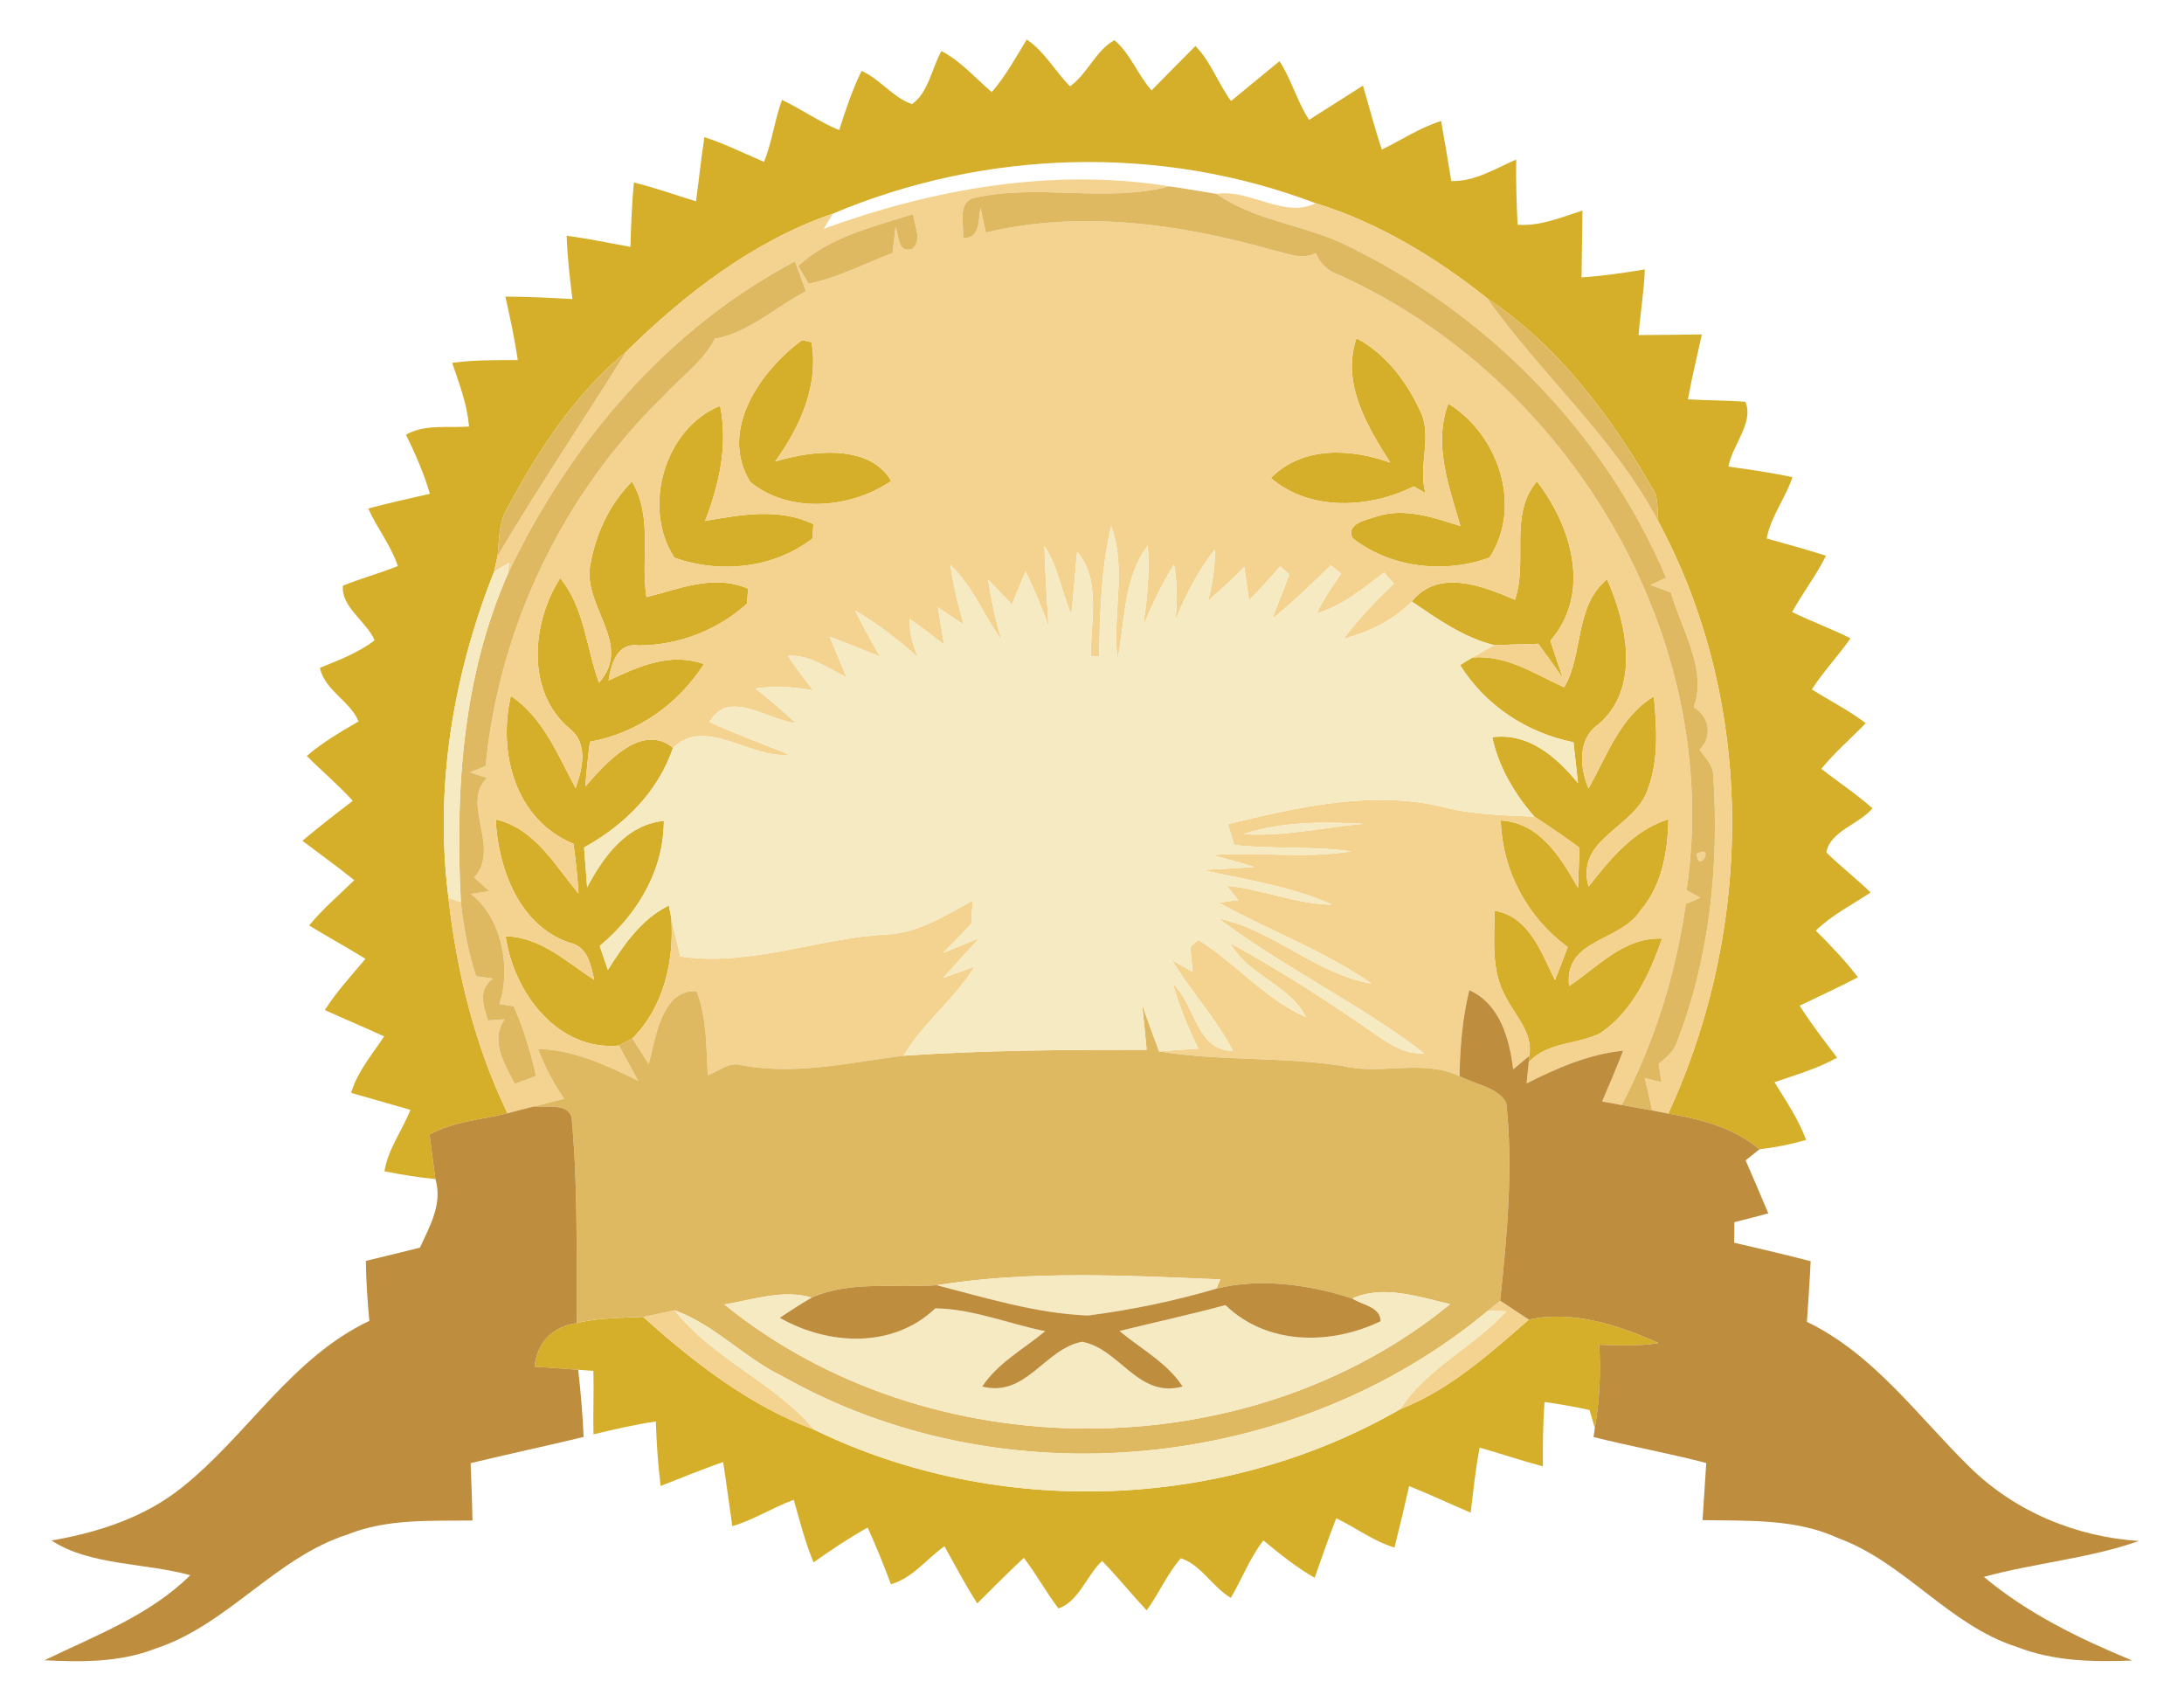 <?xml version="1.0" encoding="UTF-8" ?>
<!DOCTYPE svg PUBLIC "-//W3C//DTD SVG 1.1//EN" "http://www.w3.org/Graphics/SVG/1.1/DTD/svg11.dtd">
<svg width="335pt" height="261pt" viewBox="0 0 335 261" version="1.1" xmlns="http://www.w3.org/2000/svg">
<g id="#d5af29ff">
<path fill="#d5af29" opacity="1.00" d=" M 157.49 6.06 C 160.24 7.90 161.83 10.93 164.13 13.24 C 166.82 11.31 168.09 7.72 170.94 6.16 C 173.38 8.21 174.51 11.47 176.64 13.86 C 178.87 11.59 181.10 9.31 183.36 7.06 C 185.76 9.46 186.82 12.79 188.83 15.49 C 191.32 13.47 193.77 11.40 196.26 9.38 C 198.11 12.21 198.95 15.56 200.80 18.38 C 203.55 16.62 206.30 14.88 209.06 13.13 C 210.03 16.40 210.87 19.71 211.96 22.94 C 214.99 21.47 217.81 19.56 221.05 18.56 C 221.59 21.63 222.12 24.70 222.61 27.77 C 226.23 27.86 229.37 25.86 232.57 24.46 C 232.51 27.80 232.62 31.14 232.78 34.47 C 236.25 34.73 239.49 33.31 242.73 32.30 C 242.70 35.71 242.62 39.13 242.59 42.54 C 245.85 42.33 249.08 41.85 252.30 41.32 C 252.18 44.69 251.60 48.02 251.34 51.39 C 254.58 51.38 257.81 51.32 261.04 51.29 C 260.33 54.60 259.51 57.90 258.91 61.24 C 261.84 61.43 264.79 61.39 267.73 61.62 C 269.06 64.85 265.71 68.24 265.12 71.56 C 268.40 72.02 271.69 72.48 274.94 73.19 C 273.86 76.43 271.62 79.19 270.99 82.59 C 274.04 83.42 277.08 84.28 280.09 85.23 C 278.59 88.25 276.51 90.92 274.89 93.87 C 277.84 95.30 280.92 96.43 283.85 97.90 C 281.97 100.58 279.69 102.97 277.92 105.73 C 280.66 107.48 283.59 108.93 286.18 110.91 C 283.92 113.26 281.43 115.38 279.37 117.92 C 281.97 119.95 284.75 121.76 287.21 123.97 C 285.15 126.45 280.73 127.44 280.14 130.73 C 282.31 132.88 284.74 134.74 286.93 136.88 C 284.09 138.77 280.98 140.32 278.52 142.73 C 280.80 144.99 283.03 147.32 284.99 149.88 C 282.05 151.42 279.03 152.80 276.05 154.24 C 277.80 157.01 279.81 159.60 281.79 162.21 C 278.78 163.91 275.44 164.84 272.19 165.98 C 273.95 168.84 275.87 171.65 277.04 174.83 C 274.70 175.51 272.31 175.99 269.89 176.26 C 265.92 172.95 260.88 171.63 255.89 170.79 C 269.05 142.31 269.34 107.79 254.35 79.94 C 254.21 78.53 254.33 77.07 253.92 75.70 C 247.39 64.19 239.20 53.18 228.09 45.72 C 220.21 39.46 211.43 34.14 201.78 31.16 C 178.02 22.12 151.12 22.90 127.74 32.77 C 115.61 36.93 105.14 45.00 96.08 53.90 C 88.07 60.51 82.37 69.35 77.54 78.43 C 76.47 80.54 76.58 82.97 76.32 85.27 C 76.18 85.88 75.92 87.10 75.78 87.70 C 69.50 103.52 66.62 120.74 68.79 137.71 C 70.06 149.09 72.85 160.39 77.84 170.74 C 73.83 171.74 69.58 171.98 65.89 173.99 C 66.18 176.27 66.47 178.56 66.79 180.84 C 64.16 180.57 61.56 180.16 58.97 179.64 C 59.52 176.20 61.70 173.40 62.95 170.22 C 59.92 169.34 56.88 168.49 53.86 167.61 C 54.82 164.35 57.08 161.75 58.92 158.95 C 55.91 157.56 52.84 156.28 49.82 154.91 C 51.63 152.08 53.91 149.61 56.06 147.05 C 53.21 145.29 50.27 143.69 47.42 141.94 C 49.49 139.39 52.01 137.29 54.34 134.99 C 51.74 132.90 49.03 130.96 46.38 128.95 C 48.90 126.83 51.50 124.82 54.11 122.82 C 51.91 120.38 49.37 118.27 47.06 115.94 C 49.48 113.84 52.25 112.24 55.01 110.64 C 53.64 107.44 49.84 105.91 49.06 102.43 C 51.97 101.24 54.95 100.13 57.46 98.20 C 56.21 95.30 52.24 93.02 52.61 89.82 C 55.38 88.70 58.26 87.92 61.03 86.81 C 59.96 83.65 57.85 81.01 56.48 77.99 C 59.61 77.15 62.78 76.45 65.94 75.73 C 65.02 72.59 63.70 69.59 62.27 66.66 C 65.22 65.01 68.72 65.66 71.94 65.42 C 71.68 62.03 70.43 58.85 69.36 55.65 C 72.69 55.19 76.06 55.24 79.42 55.22 C 78.94 51.95 78.24 48.72 77.52 45.49 C 80.95 45.50 84.38 45.67 87.80 45.87 C 87.41 42.64 87.01 39.40 86.92 36.15 C 90.20 36.60 93.44 37.27 96.70 37.86 C 96.78 34.56 96.93 31.27 97.23 27.99 C 100.45 28.78 103.58 29.91 106.76 30.87 C 107.21 27.60 107.54 24.30 108.05 21.03 C 111.19 22.06 114.16 23.53 117.19 24.82 C 118.45 21.76 118.80 18.42 119.95 15.32 C 122.94 16.74 125.66 18.69 128.72 19.96 C 129.71 16.88 130.72 13.78 132.16 10.87 C 135.01 12.14 136.98 14.98 139.89 15.96 C 142.41 14.25 142.91 10.46 144.41 7.83 C 147.39 9.38 149.60 11.98 152.13 14.13 C 154.24 11.67 155.81 8.82 157.49 6.06 Z" />
<path fill="#d5af29" opacity="1.00" d=" M 115.09 73.93 C 110.20 66.04 116.61 56.89 123.02 52.16 C 123.38 52.24 124.11 52.40 124.48 52.48 C 125.61 59.17 122.71 65.49 118.90 70.78 C 124.58 69.04 133.46 68.07 136.69 73.77 C 130.54 78.00 121.06 78.84 115.09 73.93 Z" />
<path fill="#d5af29" opacity="1.00" d=" M 208.06 51.87 C 212.55 54.25 215.77 58.52 217.86 63.06 C 219.77 67.05 217.45 71.48 218.65 75.62 C 218.05 75.28 217.44 74.94 216.84 74.60 C 210.05 77.98 200.95 78.47 194.93 73.31 C 199.83 68.38 207.17 68.77 213.25 70.95 C 209.68 65.32 205.73 58.78 208.06 51.87 Z" />
<path fill="#d5af29" opacity="1.00" d=" M 103.44 85.54 C 98.41 77.78 101.97 65.64 110.45 62.25 C 111.69 68.27 110.32 74.27 108.15 79.89 C 113.68 78.94 119.45 77.85 124.76 80.38 C 124.73 80.93 124.67 82.03 124.64 82.58 C 118.63 87.19 110.50 88.02 103.44 85.54 Z" />
<path fill="#d5af29" opacity="1.00" d=" M 222.15 61.90 C 229.80 66.58 233.63 77.63 228.46 85.52 C 221.52 88.03 213.37 87.12 207.49 82.56 C 206.32 80.36 209.63 79.69 211.13 79.22 C 215.48 77.79 219.86 79.38 224.01 80.68 C 222.27 74.61 219.81 68.20 222.15 61.90 Z" />
<path fill="#d5af29" opacity="1.00" d=" M 90.60 86.33 C 91.46 81.68 93.57 77.21 96.94 73.85 C 100.19 79.30 98.23 85.70 99.16 91.58 C 104.20 90.33 109.45 88.00 114.76 90.29 C 114.71 90.87 114.61 92.02 114.57 92.60 C 109.98 96.69 104.11 98.97 97.96 98.99 C 94.65 98.52 93.75 101.80 93.35 104.37 C 97.91 102.21 102.88 99.98 107.97 101.86 C 103.97 108.04 97.77 112.44 90.48 113.76 C 90.19 116.04 89.96 118.33 89.78 120.63 C 92.87 117.09 98.39 110.74 103.24 114.68 C 100.92 121.49 95.77 126.55 89.59 129.98 C 89.75 132.01 89.90 134.04 90.06 136.07 C 92.59 131.35 96.04 126.49 101.83 125.89 C 101.81 133.55 97.74 140.28 91.99 145.08 C 92.41 146.30 92.83 147.53 93.24 148.75 C 95.69 144.90 98.36 140.96 102.59 138.87 C 102.68 139.34 102.87 140.30 102.96 140.77 C 103.43 147.43 101.81 154.42 97.00 159.27 C 96.49 159.55 95.46 160.09 94.95 160.36 C 85.47 161.25 78.75 152.10 77.56 143.59 C 82.95 143.72 86.89 147.54 91.15 150.28 C 90.61 147.96 90.14 145.14 87.36 144.58 C 79.61 141.96 76.41 133.18 76.03 125.67 C 82.01 127.04 85.11 132.69 88.74 137.05 C 88.59 134.50 88.32 131.95 87.96 129.41 C 79.05 125.76 76.32 115.46 78.36 106.72 C 83.33 110.10 85.57 115.78 88.29 120.88 C 89.37 117.84 90.29 113.94 87.28 111.67 C 80.63 105.97 81.56 95.46 85.93 88.66 C 89.68 93.29 89.92 99.34 91.88 104.71 C 97.24 98.64 89.10 92.86 90.60 86.33 Z" />
<path fill="#d5af29" opacity="1.00" d=" M 232.37 91.98 C 234.43 86.07 231.37 79.00 235.74 73.82 C 241.06 80.71 244.16 90.95 237.81 98.26 C 238.43 100.21 239.08 102.15 239.76 104.08 C 238.53 102.27 237.25 100.50 235.95 98.74 C 233.71 98.80 231.47 98.86 229.23 98.95 C 224.51 97.80 220.50 94.94 216.55 92.25 C 220.62 87.15 227.44 89.87 232.37 91.98 Z" />
<path fill="#d5af29" opacity="1.00" d=" M 239.91 105.41 C 242.91 100.49 241.45 92.94 246.50 88.85 C 249.57 95.69 251.67 105.57 245.17 111.10 C 241.96 113.33 242.30 117.69 243.66 120.91 C 246.52 115.90 248.47 109.94 253.69 106.80 C 254.11 111.50 254.45 116.42 252.80 120.94 C 250.90 127.00 241.61 128.46 243.66 135.98 C 246.99 131.75 250.56 127.32 255.91 125.65 C 255.82 130.58 254.95 135.78 251.63 139.64 C 248.52 144.51 239.87 143.91 240.68 151.24 C 245.13 148.27 249.11 143.68 254.94 143.95 C 253.04 149.41 250.41 155.08 245.50 158.44 C 241.94 160.26 237.37 159.74 234.49 162.91 C 234.51 162.67 234.55 162.19 234.57 161.94 C 235.20 158.45 232.44 155.84 231.00 152.97 C 228.67 148.95 229.24 144.12 229.24 139.67 C 234.59 140.56 236.41 146.10 238.51 150.32 C 239.19 148.64 239.84 146.95 240.47 145.26 C 234.25 140.66 230.45 133.59 230.20 125.83 C 236.22 126.18 239.37 131.49 242.04 136.16 C 242.12 134.11 242.20 132.07 242.28 130.03 C 240.02 128.37 237.72 126.75 235.35 125.25 C 232.31 121.74 229.87 117.64 228.89 113.06 C 234.52 112.35 238.73 116.09 242.05 120.10 C 241.82 118.01 241.59 115.92 241.35 113.83 C 234.17 112.39 227.86 108.22 223.95 102.00 C 224.42 101.71 225.38 101.13 225.85 100.84 C 231.11 100.41 235.39 103.36 239.91 105.41 Z" />
<path fill="#d5af29" opacity="1.00" d=" M 88.47 202.93 C 91.80 202.06 95.25 202.15 98.66 201.97 C 106.45 208.99 114.98 215.59 124.90 219.28 C 152.99 232.94 187.70 231.74 214.76 216.13 C 222.33 213.18 228.46 207.64 234.51 202.39 C 241.18 200.90 248.31 203.24 254.38 205.98 C 251.38 206.46 248.32 206.38 245.30 206.23 C 245.55 210.50 245.37 214.79 244.63 219.02 C 244.43 218.33 244.01 216.95 243.81 216.25 C 241.52 215.75 239.22 215.33 236.91 215.02 C 236.67 218.30 236.64 221.60 236.66 224.89 C 233.39 224.03 230.20 222.93 226.96 222.02 C 226.33 225.31 225.99 228.66 225.58 231.99 C 222.42 230.67 219.33 229.18 216.15 227.92 C 215.42 231.06 214.69 234.21 213.90 237.34 C 210.67 236.39 207.98 234.28 204.96 232.86 C 203.78 235.87 202.73 238.94 201.65 241.99 C 198.83 240.36 196.29 238.32 193.79 236.25 C 191.70 238.93 190.52 242.16 188.79 245.06 C 185.97 243.40 184.21 239.95 181.12 238.99 C 179.02 241.40 177.76 244.41 175.88 246.98 C 173.56 244.49 171.42 241.84 169.05 239.40 C 166.68 241.62 165.48 245.60 162.36 246.69 C 160.46 244.19 158.95 241.42 157.05 238.92 C 154.59 241.18 152.28 243.58 149.90 245.91 C 148.07 243.08 146.52 240.09 144.87 237.15 C 142.12 239.06 139.99 242.05 136.65 242.97 C 135.57 240.03 134.38 237.13 133.09 234.27 C 130.22 235.89 127.47 237.71 124.79 239.62 C 123.49 236.52 122.68 233.25 121.75 230.03 C 118.53 231.18 115.63 233.11 112.33 234.06 C 111.84 230.78 111.43 227.49 110.92 224.22 C 107.69 225.36 104.52 226.65 101.33 227.90 C 100.93 224.61 100.70 221.31 100.60 218.01 C 97.38 218.47 94.20 219.23 91.03 219.98 C 90.95 216.73 91.11 213.49 91.02 210.25 C 90.44 210.21 89.27 210.12 88.69 210.08 C 86.46 209.92 84.23 209.76 82.00 209.60 C 82.37 205.92 84.77 203.40 88.47 202.93 Z" />
</g>
<g id="#f3d38fff">
<path fill="#f3d38f" opacity="1.00" d=" M 126.36 35.09 C 143.19 28.95 161.53 25.70 179.38 28.58 C 169.51 31.16 159.23 28.10 149.34 30.37 C 146.73 31.13 147.97 34.57 147.69 36.53 C 150.43 36.56 150.03 33.81 150.40 31.89 C 150.66 33.15 150.94 34.41 151.22 35.67 C 165.66 32.19 180.86 34.31 194.97 38.29 C 197.19 38.75 199.60 39.98 201.81 38.80 C 202.51 40.49 203.83 41.69 205.58 42.25 C 240.81 58.25 264.41 97.75 258.70 136.53 C 259.39 136.91 260.09 137.30 260.80 137.68 C 260.24 137.92 259.13 138.40 258.58 138.64 C 257.03 149.42 253.80 159.83 248.75 169.47 C 248.00 169.34 246.50 169.07 245.75 168.93 C 246.86 166.35 247.96 163.76 248.98 161.14 C 243.71 161.67 238.83 163.80 234.16 166.16 C 234.27 165.08 234.38 164.00 234.49 162.91 C 237.37 159.74 241.94 160.26 245.50 158.44 C 250.41 155.08 253.04 149.41 254.94 143.95 C 249.11 143.68 245.13 148.27 240.68 151.24 C 239.87 143.91 248.52 144.51 251.63 139.64 C 254.95 135.78 255.82 130.58 255.91 125.65 C 250.56 127.32 246.99 131.75 243.66 135.98 C 241.61 128.46 250.90 127.00 252.80 120.94 C 254.45 116.42 254.11 111.50 253.69 106.80 C 248.47 109.94 246.52 115.90 243.66 120.91 C 242.30 117.69 241.96 113.33 245.17 111.10 C 251.67 105.57 249.57 95.69 246.50 88.85 C 241.45 92.94 242.91 100.49 239.91 105.41 C 235.39 103.36 231.11 100.41 225.85 100.84 C 226.96 100.18 228.08 99.54 229.23 98.95 C 231.47 98.86 233.71 98.80 235.95 98.74 C 237.25 100.50 238.53 102.27 239.76 104.08 C 239.08 102.15 238.43 100.21 237.81 98.26 C 244.16 90.95 241.06 80.71 235.74 73.82 C 231.37 79.00 234.43 86.07 232.37 91.98 C 227.44 89.87 220.62 87.15 216.55 92.25 C 213.70 95.16 209.97 96.90 206.10 97.99 C 208.36 94.90 211.05 92.16 213.81 89.51 C 213.31 88.95 212.80 88.38 212.30 87.82 C 209.07 90.24 205.90 92.93 201.95 94.07 C 203.04 91.93 204.33 89.91 205.72 87.95 C 205.31 87.64 204.51 87.02 204.10 86.71 C 201.22 89.56 198.28 92.36 195.14 94.92 C 196.02 92.65 196.91 90.38 197.78 88.10 C 197.43 87.79 196.72 87.17 196.37 86.86 C 194.83 88.64 193.25 90.40 191.58 92.07 C 191.33 90.36 191.09 88.65 190.86 86.95 C 189.09 88.76 187.23 90.47 185.32 92.12 C 185.95 89.56 186.42 86.94 186.35 84.29 C 183.74 87.48 181.94 91.21 180.32 94.98 C 180.58 92.18 180.61 89.35 180.08 86.58 C 178.20 89.55 176.72 92.74 175.35 95.98 C 175.98 91.91 176.37 87.78 176.05 83.66 C 172.27 88.71 172.60 95.26 171.41 101.17 C 170.58 94.35 172.86 87.29 170.45 80.68 C 168.86 87.23 168.75 94.00 168.57 100.69 C 168.26 100.69 167.65 100.67 167.34 100.66 C 167.24 95.33 168.97 89.07 165.22 84.59 C 164.89 87.80 164.70 91.02 164.32 94.21 C 162.83 90.77 162.30 86.93 160.21 83.75 C 160.30 87.84 160.59 91.92 160.83 96.00 C 159.81 93.16 158.64 90.37 157.31 87.65 C 156.60 89.33 155.91 91.02 155.22 92.71 C 154.01 91.43 152.79 90.16 151.57 88.89 C 152.03 92.01 152.71 95.09 153.60 98.11 C 150.87 94.38 149.23 89.86 145.78 86.67 C 146.22 89.77 146.96 92.81 147.83 95.81 C 146.51 94.92 145.19 94.04 143.87 93.15 C 144.18 95.05 144.49 96.96 144.81 98.86 C 143.09 97.51 141.35 96.19 139.56 94.93 C 139.42 96.99 140.02 98.97 140.84 100.84 C 137.84 98.14 134.62 95.69 131.15 93.62 C 132.35 96.02 133.65 98.38 135.00 100.70 C 132.43 99.65 129.85 98.64 127.26 97.65 C 128.12 99.73 128.98 101.80 129.85 103.87 C 126.98 102.51 124.20 100.35 120.86 100.59 C 122.08 102.41 123.38 104.17 124.74 105.89 C 121.82 105.34 118.83 105.14 115.89 105.60 C 117.99 107.30 120.09 109.03 122.06 110.89 C 117.74 110.46 111.74 105.54 108.85 110.72 C 112.82 112.60 116.98 114.02 121.02 115.74 C 115.07 116.37 108.21 109.86 103.24 114.68 C 98.39 110.74 92.87 117.09 89.78 120.63 C 89.96 118.33 90.19 116.04 90.48 113.76 C 97.77 112.44 103.97 108.04 107.97 101.86 C 102.88 99.98 97.91 102.21 93.35 104.37 C 93.75 101.80 94.65 98.52 97.96 98.99 C 104.11 98.97 109.98 96.69 114.57 92.60 C 114.61 92.02 114.71 90.87 114.76 90.29 C 109.45 88.00 104.20 90.33 99.16 91.58 C 98.23 85.70 100.19 79.30 96.94 73.85 C 93.57 77.21 91.46 81.68 90.60 86.33 C 89.10 92.86 97.24 98.64 91.88 104.71 C 89.92 99.34 89.68 93.29 85.93 88.66 C 81.56 95.46 80.63 105.97 87.28 111.67 C 90.29 113.94 89.37 117.84 88.29 120.88 C 85.57 115.78 83.33 110.10 78.36 106.72 C 76.32 115.46 79.05 125.76 87.96 129.41 C 88.32 131.95 88.59 134.50 88.74 137.05 C 85.11 132.69 82.01 127.04 76.03 125.67 C 76.41 133.18 79.61 141.96 87.36 144.58 C 90.14 145.14 90.61 147.96 91.15 150.28 C 86.89 147.54 82.95 143.72 77.56 143.59 C 78.75 152.10 85.47 161.25 94.95 160.36 C 95.94 162.16 96.91 163.96 97.89 165.76 C 93.04 163.37 88.02 161.01 82.52 160.87 C 83.54 163.57 84.91 166.13 86.55 168.52 C 85.00 168.90 83.44 169.30 81.89 169.69 C 80.53 170.02 79.19 170.40 77.84 170.74 C 72.85 160.39 70.06 149.09 68.79 137.71 C 69.26 137.87 70.22 138.18 70.69 138.34 C 71.11 142.20 71.82 146.02 73.02 149.72 C 73.67 149.81 74.96 149.99 75.61 150.08 C 73.30 151.71 74.11 154.26 74.86 156.51 C 75.70 156.45 76.55 156.38 77.40 156.32 C 75.10 159.61 77.41 163.19 78.95 166.23 C 80.04 165.82 81.13 165.41 82.22 165.01 C 81.41 161.35 80.29 157.77 78.81 154.33 C 78.25 154.24 77.15 154.07 76.59 153.98 C 78.46 148.61 76.96 140.63 72.19 137.10 C 72.91 137.00 74.35 136.79 75.07 136.69 C 74.29 135.99 73.51 135.29 72.74 134.59 C 76.87 129.99 70.63 123.19 74.70 119.32 C 73.84 119.03 72.98 118.75 72.12 118.46 C 72.71 118.21 73.90 117.72 74.49 117.47 C 76.56 96.12 86.38 75.67 101.79 60.74 C 104.43 57.82 107.81 55.51 109.66 51.95 C 114.95 51.00 118.94 47.06 123.61 44.68 C 123.06 43.14 122.50 41.61 121.95 40.08 C 102.24 50.48 87.38 68.04 77.91 87.99 C 77.95 87.56 78.03 86.72 78.07 86.30 C 77.31 86.77 76.54 87.23 75.78 87.70 C 75.92 87.10 76.18 85.88 76.32 85.27 C 82.62 74.63 89.53 64.38 96.08 53.90 C 105.14 45.00 115.61 36.93 127.74 32.77 C 127.28 33.55 126.82 34.32 126.36 35.09 M 122.44 40.80 C 122.84 41.48 123.63 42.84 124.03 43.51 C 128.54 42.59 132.63 40.41 136.91 38.80 C 137.07 37.47 137.22 36.13 137.37 34.80 C 137.94 36.22 137.66 38.93 139.97 38.16 C 141.52 36.69 140.20 34.58 140.07 32.83 C 133.99 34.77 127.19 36.33 122.44 40.80 M 115.09 73.93 C 121.06 78.84 130.54 78.00 136.69 73.77 C 133.46 68.07 124.58 69.04 118.90 70.78 C 122.71 65.49 125.61 59.17 124.48 52.48 C 124.11 52.40 123.38 52.24 123.02 52.16 C 116.61 56.89 110.20 66.04 115.09 73.93 M 208.06 51.87 C 205.73 58.78 209.68 65.32 213.25 70.95 C 207.17 68.77 199.83 68.38 194.93 73.31 C 200.95 78.47 210.05 77.98 216.84 74.60 C 217.44 74.94 218.05 75.28 218.65 75.62 C 217.45 71.48 219.77 67.05 217.86 63.06 C 215.77 58.52 212.55 54.25 208.06 51.87 M 103.44 85.54 C 110.50 88.02 118.63 87.19 124.64 82.58 C 124.67 82.03 124.73 80.93 124.76 80.38 C 119.45 77.85 113.68 78.94 108.15 79.89 C 110.32 74.27 111.69 68.27 110.45 62.25 C 101.97 65.64 98.41 77.78 103.44 85.54 M 222.15 61.90 C 219.81 68.20 222.27 74.61 224.01 80.68 C 219.86 79.38 215.48 77.79 211.13 79.22 C 209.63 79.69 206.32 80.36 207.49 82.56 C 213.37 87.12 221.52 88.03 228.46 85.52 C 233.63 77.63 229.80 66.58 222.15 61.90 Z" />
<path fill="#f3d38f" opacity="1.00" d=" M 186.58 29.73 C 191.73 28.94 197.04 33.59 201.78 31.16 C 211.43 34.14 220.21 39.46 228.09 45.72 C 236.38 57.47 247.56 67.06 254.35 79.94 C 269.34 107.79 269.05 142.31 255.89 170.79 C 255.06 170.62 254.24 170.46 253.41 170.31 C 253.07 168.64 252.70 166.99 252.29 165.34 C 253.14 165.55 254.00 165.77 254.86 165.98 C 254.70 165.04 254.56 164.09 254.42 163.15 C 255.41 162.27 256.59 161.48 257.08 160.18 C 262.23 147.12 263.71 132.85 262.80 118.92 C 262.75 117.33 261.55 116.20 260.69 114.99 C 262.72 113.03 262.21 109.84 259.80 108.46 C 261.91 102.65 257.87 96.49 256.30 90.87 C 255.25 90.49 254.22 90.11 253.18 89.72 C 253.97 89.35 254.77 88.97 255.56 88.59 C 246.02 66.10 227.80 47.73 205.81 37.27 C 199.52 34.41 192.35 33.77 186.58 29.73 Z" />
<path fill="#f3d38f" opacity="1.00" d=" M 188.35 126.39 C 199.25 123.77 210.79 121.02 221.92 123.91 C 226.32 124.97 230.85 125.03 235.35 125.25 C 237.72 126.75 240.02 128.37 242.28 130.03 C 242.20 132.07 242.12 134.11 242.04 136.16 C 239.37 131.49 236.22 126.18 230.20 125.83 C 230.45 133.59 234.25 140.66 240.47 145.26 C 239.84 146.95 239.19 148.64 238.51 150.32 C 236.41 146.10 234.59 140.56 229.24 139.67 C 229.24 144.12 228.67 148.95 231.00 152.97 C 232.44 155.84 235.20 158.45 234.57 161.94 C 233.75 162.63 232.93 163.31 232.11 164.00 C 231.52 159.30 230.10 154.00 225.38 151.86 C 224.30 156.17 223.96 160.61 223.87 165.04 C 218.21 162.37 211.86 164.94 205.93 163.48 C 196.60 162.02 187.09 162.79 177.79 161.25 C 179.79 161.09 181.80 160.95 183.81 160.83 C 182.25 157.63 180.86 154.35 179.92 150.91 C 183.37 154.06 183.49 161.19 189.11 161.15 C 186.55 156.17 182.65 152.06 179.79 147.26 C 180.84 147.85 181.89 148.45 182.94 149.05 C 182.81 147.77 182.68 146.50 182.56 145.23 C 182.88 144.97 183.51 144.44 183.83 144.17 C 189.61 147.76 194.05 153.23 200.34 156.02 C 197.79 150.95 191.44 149.67 188.72 144.66 C 196.48 148.92 203.95 153.71 211.20 158.80 C 213.36 160.27 215.71 161.79 218.45 161.53 C 208.46 153.87 196.96 148.43 186.91 140.86 C 195.38 142.65 201.81 149.37 210.36 150.85 C 203.13 145.79 194.68 142.73 186.97 138.44 C 187.71 138.34 189.20 138.14 189.94 138.04 C 189.50 137.50 188.62 136.41 188.18 135.86 C 193.66 136.34 198.79 138.71 204.33 138.74 C 198.03 135.93 191.12 134.91 184.43 133.43 C 187.08 133.28 189.74 133.16 192.40 132.97 C 190.26 132.31 188.11 131.70 185.94 131.14 C 193.04 130.57 200.20 131.78 207.24 130.56 C 201.30 129.73 195.28 130.25 189.32 129.59 C 188.99 128.52 188.67 127.46 188.35 126.39 M 190.74 127.93 C 196.91 128.34 203.01 126.88 209.13 126.35 C 203.06 125.99 196.46 126.00 190.74 127.93 Z" />
<path fill="#f3d38f" opacity="1.00" d=" M 260.27 130.93 C 263.23 129.39 260.41 134.28 260.27 130.93 Z" />
<path fill="#f3d38f" opacity="1.00" d=" M 136.24 143.31 C 141.00 143.01 145.13 140.35 149.20 138.12 C 149.12 139.30 149.04 140.49 148.98 141.68 C 147.56 143.19 146.12 144.67 144.66 146.13 C 146.52 145.38 148.37 144.63 150.23 143.87 C 148.36 145.90 146.50 147.95 144.65 149.99 C 146.25 149.41 147.86 148.82 149.47 148.25 C 146.43 153.27 141.57 156.83 138.62 161.91 C 130.20 162.96 121.59 165.06 113.14 163.24 C 111.48 163.13 110.07 164.34 108.57 164.91 C 108.31 160.58 108.44 156.11 106.85 152.01 C 101.50 151.71 100.58 159.15 99.51 163.18 C 98.67 161.87 97.83 160.57 97.00 159.27 C 101.81 154.42 103.43 147.43 102.96 140.77 C 103.39 142.75 103.89 144.72 104.36 146.69 C 115.18 148.31 125.54 143.80 136.24 143.31 Z" />
<path fill="#f3d38f" opacity="1.00" d=" M 228.24 201.02 C 228.71 200.64 229.64 199.87 230.10 199.48 C 231.57 200.45 233.04 201.42 234.51 202.39 C 228.46 207.64 222.33 213.18 214.76 216.13 C 218.88 209.79 226.04 206.60 231.07 201.12 C 230.36 201.10 228.95 201.05 228.24 201.02 Z" />
<path fill="#f3d38f" opacity="1.00" d=" M 98.66 201.97 C 100.27 201.66 101.86 201.26 103.48 200.96 C 109.36 208.42 118.77 212.00 124.90 219.28 C 114.98 215.59 106.45 208.99 98.66 201.97 Z" />
</g>
<g id="#dfb962ff">
<path fill="#dfb962" opacity="1.00" d=" M 149.34 30.37 C 159.23 28.10 169.51 31.16 179.38 28.58 C 181.79 28.92 184.18 29.35 186.58 29.73 C 192.35 33.77 199.52 34.41 205.81 37.27 C 227.80 47.73 246.02 66.10 255.56 88.59 C 254.77 88.97 253.97 89.35 253.18 89.72 C 254.22 90.11 255.25 90.49 256.30 90.87 C 257.87 96.49 261.91 102.65 259.80 108.46 C 262.21 109.84 262.72 113.03 260.69 114.99 C 261.55 116.20 262.75 117.33 262.80 118.92 C 263.71 132.85 262.23 147.12 257.08 160.18 C 256.59 161.48 255.41 162.27 254.42 163.15 C 254.56 164.09 254.70 165.04 254.86 165.98 C 254.00 165.77 253.14 165.55 252.29 165.34 C 252.70 166.99 253.07 168.64 253.41 170.31 C 251.85 170.02 250.30 169.75 248.75 169.47 C 253.80 159.83 257.03 149.42 258.58 138.64 C 259.13 138.40 260.24 137.92 260.80 137.68 C 260.09 137.30 259.39 136.91 258.70 136.53 C 264.41 97.75 240.81 58.25 205.58 42.25 C 203.83 41.69 202.51 40.49 201.81 38.80 C 199.60 39.98 197.19 38.75 194.97 38.29 C 180.86 34.31 165.66 32.19 151.22 35.67 C 150.94 34.41 150.66 33.15 150.40 31.89 C 150.03 33.81 150.43 36.56 147.69 36.53 C 147.97 34.57 146.73 31.13 149.34 30.37 M 260.27 130.93 C 260.41 134.28 263.23 129.39 260.27 130.93 Z" />
<path fill="#dfb962" opacity="1.00" d=" M 122.44 40.80 C 127.19 36.33 133.99 34.77 140.07 32.83 C 140.20 34.58 141.52 36.69 139.97 38.16 C 137.66 38.93 137.94 36.22 137.37 34.80 C 137.22 36.13 137.07 37.47 136.91 38.80 C 132.63 40.41 128.54 42.59 124.03 43.51 C 123.63 42.84 122.84 41.48 122.44 40.80 Z" />
<path fill="#dfb962" opacity="1.00" d=" M 77.91 87.99 C 87.38 68.04 102.24 50.48 121.95 40.08 C 122.50 41.61 123.06 43.14 123.61 44.68 C 118.94 47.06 114.95 51.00 109.66 51.95 C 107.81 55.51 104.43 57.82 101.79 60.74 C 86.38 75.67 76.56 96.12 74.49 117.47 C 73.90 117.72 72.71 118.21 72.12 118.46 C 72.98 118.75 73.84 119.03 74.70 119.32 C 70.63 123.19 76.87 129.99 72.74 134.59 C 73.51 135.29 74.29 135.99 75.07 136.69 C 74.35 136.79 72.91 137.00 72.19 137.10 C 76.96 140.63 78.46 148.61 76.59 153.98 C 77.15 154.07 78.25 154.24 78.81 154.33 C 80.29 157.77 81.41 161.35 82.22 165.01 C 81.13 165.41 80.04 165.82 78.95 166.23 C 77.41 163.19 75.10 159.61 77.40 156.32 C 76.55 156.38 75.70 156.45 74.86 156.51 C 74.11 154.26 73.30 151.71 75.61 150.08 C 74.96 149.99 73.67 149.81 73.02 149.72 C 71.82 146.02 71.11 142.20 70.69 138.34 C 69.80 121.30 70.94 103.79 77.91 87.99 Z" />
<path fill="#dfb962" opacity="1.00" d=" M 228.09 45.72 C 239.20 53.18 247.39 64.19 253.92 75.70 C 254.33 77.07 254.21 78.53 254.35 79.94 C 247.56 67.06 236.38 57.47 228.09 45.72 Z" />
<path fill="#dfb962" opacity="1.00" d=" M 77.54 78.43 C 82.37 69.35 88.07 60.51 96.08 53.90 C 89.53 64.38 82.62 74.63 76.32 85.27 C 76.58 82.97 76.47 80.54 77.54 78.43 Z" />
<path fill="#dfb962" opacity="1.00" d=" M 99.51 163.18 C 100.58 159.15 101.50 151.71 106.85 152.01 C 108.44 156.11 108.31 160.58 108.57 164.91 C 110.07 164.34 111.48 163.13 113.14 163.24 C 121.59 165.06 130.20 162.96 138.62 161.91 C 151.02 161.06 163.46 161.00 175.88 161.00 C 175.67 158.66 175.43 156.33 175.18 154.01 C 176.00 156.44 176.89 158.84 177.79 161.25 C 187.09 162.79 196.60 162.02 205.93 163.48 C 211.86 164.94 218.21 162.37 223.87 165.04 C 226.22 166.31 229.70 166.71 231.04 169.11 C 232.13 179.21 231.18 189.41 230.10 199.48 C 229.64 199.87 228.71 200.64 228.24 201.02 C 198.50 225.78 153.70 230.19 119.96 211.04 C 114.12 208.23 109.62 203.15 103.48 200.96 C 101.86 201.26 100.27 201.66 98.66 201.97 C 95.25 202.15 91.80 202.06 88.47 202.93 C 88.39 192.64 88.67 182.30 87.73 172.04 C 87.76 169.01 83.88 169.89 81.89 169.69 C 83.44 169.30 85.00 168.90 86.55 168.52 C 84.91 166.13 83.54 163.57 82.52 160.87 C 88.02 161.01 93.04 163.37 97.89 165.76 C 96.91 163.96 95.94 162.16 94.95 160.36 C 95.46 160.09 96.49 159.55 97.00 159.27 C 97.83 160.57 98.67 161.87 99.51 163.18 M 143.69 197.11 C 137.31 197.62 130.54 196.33 124.52 199.01 C 120.09 197.70 115.51 199.34 111.11 200.06 C 142.33 225.41 191.29 225.48 222.44 200.01 C 217.62 198.91 212.17 197.00 207.42 199.15 C 200.85 197.01 193.30 195.96 186.57 197.64 C 186.72 197.28 187.03 196.57 187.18 196.22 C 172.75 195.62 157.92 194.83 143.69 197.11 Z" />
</g>
<g id="#f6eac2ff">
<path fill="#f6eac2" opacity="1.00" d=" M 170.45 80.68 C 172.86 87.29 170.58 94.35 171.41 101.17 C 172.60 95.26 172.27 88.71 176.05 83.66 C 176.37 87.78 175.98 91.91 175.35 95.98 C 176.72 92.74 178.20 89.55 180.08 86.58 C 180.61 89.35 180.58 92.18 180.32 94.98 C 181.94 91.21 183.74 87.48 186.35 84.29 C 186.42 86.94 185.95 89.56 185.32 92.12 C 187.23 90.47 189.09 88.76 190.86 86.95 C 191.09 88.65 191.33 90.36 191.58 92.07 C 193.25 90.40 194.83 88.64 196.37 86.86 C 196.72 87.17 197.43 87.79 197.78 88.10 C 196.91 90.38 196.02 92.65 195.14 94.92 C 198.28 92.36 201.22 89.56 204.10 86.71 C 204.51 87.02 205.31 87.64 205.72 87.95 C 204.33 89.91 203.04 91.93 201.95 94.07 C 205.90 92.93 209.07 90.24 212.30 87.82 C 212.80 88.38 213.31 88.95 213.81 89.51 C 211.05 92.16 208.36 94.90 206.10 97.99 C 209.97 96.90 213.70 95.16 216.55 92.25 C 220.50 94.94 224.51 97.80 229.23 98.95 C 228.08 99.54 226.96 100.18 225.85 100.84 C 225.38 101.13 224.42 101.71 223.95 102.00 C 227.86 108.22 234.17 112.39 241.35 113.83 C 241.59 115.92 241.82 118.01 242.05 120.10 C 238.73 116.09 234.52 112.35 228.89 113.06 C 229.87 117.64 232.31 121.74 235.35 125.25 C 230.85 125.03 226.32 124.97 221.92 123.91 C 210.79 121.02 199.25 123.77 188.35 126.39 C 188.67 127.46 188.99 128.52 189.32 129.59 C 195.28 130.25 201.30 129.73 207.24 130.56 C 200.20 131.78 193.04 130.57 185.94 131.14 C 188.11 131.70 190.26 132.31 192.40 132.97 C 189.74 133.16 187.08 133.28 184.43 133.43 C 191.12 134.91 198.03 135.93 204.33 138.74 C 198.79 138.71 193.66 136.34 188.18 135.86 C 188.62 136.41 189.50 137.50 189.94 138.04 C 189.20 138.14 187.71 138.34 186.97 138.44 C 194.68 142.73 203.13 145.79 210.36 150.85 C 201.81 149.37 195.38 142.65 186.91 140.86 C 196.96 148.43 208.46 153.87 218.45 161.53 C 215.71 161.79 213.36 160.27 211.20 158.80 C 203.95 153.71 196.48 148.92 188.72 144.66 C 191.44 149.67 197.79 150.95 200.34 156.02 C 194.05 153.23 189.61 147.76 183.83 144.17 C 183.51 144.44 182.88 144.97 182.56 145.23 C 182.68 146.50 182.81 147.77 182.94 149.05 C 181.89 148.45 180.84 147.85 179.79 147.26 C 182.65 152.06 186.55 156.17 189.11 161.15 C 183.49 161.19 183.37 154.06 179.92 150.91 C 180.86 154.35 182.25 157.63 183.81 160.83 C 181.80 160.95 179.79 161.09 177.79 161.25 C 176.89 158.84 176.00 156.44 175.18 154.01 C 175.43 156.33 175.67 158.66 175.88 161.00 C 163.46 161.00 151.02 161.06 138.62 161.91 C 141.57 156.83 146.43 153.27 149.47 148.25 C 147.86 148.82 146.25 149.41 144.65 149.99 C 146.50 147.95 148.36 145.90 150.23 143.87 C 148.37 144.63 146.52 145.38 144.66 146.13 C 146.12 144.67 147.56 143.19 148.98 141.68 C 149.04 140.49 149.12 139.30 149.20 138.12 C 145.13 140.35 141.00 143.01 136.24 143.31 C 125.54 143.80 115.18 148.31 104.36 146.69 C 103.89 144.72 103.39 142.75 102.96 140.77 C 102.87 140.30 102.68 139.34 102.59 138.87 C 98.36 140.96 95.69 144.90 93.24 148.75 C 92.83 147.53 92.41 146.30 91.99 145.08 C 97.74 140.28 101.81 133.55 101.83 125.89 C 96.04 126.49 92.59 131.35 90.06 136.07 C 89.90 134.04 89.75 132.01 89.59 129.98 C 95.77 126.55 100.92 121.49 103.24 114.68 C 108.21 109.86 115.07 116.37 121.02 115.74 C 116.98 114.02 112.82 112.60 108.85 110.72 C 111.74 105.54 117.74 110.46 122.06 110.89 C 120.09 109.03 117.99 107.30 115.89 105.60 C 118.83 105.14 121.82 105.34 124.74 105.89 C 123.38 104.17 122.08 102.41 120.86 100.59 C 124.20 100.35 126.98 102.51 129.85 103.87 C 128.98 101.80 128.12 99.73 127.26 97.65 C 129.85 98.64 132.43 99.65 135.00 100.70 C 133.65 98.38 132.35 96.02 131.15 93.62 C 134.62 95.69 137.84 98.14 140.84 100.84 C 140.02 98.97 139.42 96.99 139.56 94.93 C 141.35 96.19 143.09 97.51 144.81 98.86 C 144.49 96.96 144.18 95.05 143.87 93.15 C 145.19 94.04 146.51 94.92 147.83 95.81 C 146.96 92.81 146.22 89.77 145.78 86.67 C 149.23 89.86 150.87 94.38 153.60 98.11 C 152.71 95.09 152.03 92.01 151.57 88.89 C 152.79 90.16 154.01 91.43 155.22 92.71 C 155.91 91.02 156.60 89.33 157.31 87.65 C 158.64 90.37 159.81 93.16 160.83 96.00 C 160.59 91.92 160.30 87.84 160.21 83.75 C 162.30 86.93 162.83 90.77 164.32 94.21 C 164.70 91.02 164.89 87.80 165.22 84.59 C 168.97 89.07 167.24 95.33 167.34 100.66 C 167.65 100.67 168.26 100.69 168.57 100.69 C 168.75 94.00 168.86 87.23 170.45 80.68 Z" />
<path fill="#f6eac2" opacity="1.00" d=" M 75.78 87.70 C 76.54 87.23 77.31 86.77 78.07 86.30 C 78.03 86.72 77.95 87.56 77.91 87.99 C 70.94 103.79 69.80 121.30 70.69 138.34 C 70.22 138.18 69.26 137.87 68.79 137.71 C 66.62 120.74 69.50 103.52 75.78 87.70 Z" />
<path fill="#f6eac2" opacity="1.00" d=" M 190.74 127.93 C 196.46 126.00 203.06 125.99 209.13 126.35 C 203.01 126.88 196.91 128.34 190.74 127.93 Z" />
<path fill="#f6eac2" opacity="1.00" d=" M 143.69 197.11 C 157.92 194.83 172.75 195.62 187.18 196.22 C 187.03 196.57 186.72 197.28 186.57 197.64 C 180.15 199.54 173.53 200.90 166.89 201.76 C 158.99 201.45 151.31 199.07 143.69 197.11 Z" />
<path fill="#f6eac2" opacity="1.00" d=" M 111.11 200.06 C 115.51 199.34 120.09 197.70 124.52 199.01 C 122.84 199.97 121.22 201.03 119.61 202.11 C 127.05 206.34 136.96 206.87 143.46 200.66 C 149.16 200.72 154.72 203.03 160.32 204.16 C 157.03 206.91 153.08 208.99 150.66 212.65 C 157.40 214.37 160.20 206.89 165.97 205.78 C 171.83 206.87 174.50 214.51 181.40 212.65 C 179.01 208.96 175.01 206.91 171.73 204.13 C 177.14 202.79 182.59 201.61 187.97 200.16 C 194.38 206.35 204.09 206.32 211.77 202.64 C 211.76 200.40 208.89 200.15 207.42 199.15 C 212.17 197.00 217.62 198.91 222.44 200.01 C 191.29 225.48 142.33 225.41 111.11 200.06 Z" />
<path fill="#f6eac2" opacity="1.00" d=" M 103.48 200.96 C 109.62 203.15 114.12 208.23 119.96 211.04 C 153.70 230.19 198.50 225.78 228.24 201.02 C 228.95 201.05 230.36 201.10 231.07 201.12 C 226.04 206.60 218.88 209.79 214.76 216.13 C 187.70 231.74 152.99 232.94 124.90 219.28 C 118.77 212.00 109.36 208.42 103.48 200.96 Z" />
</g>
<g id="#be8d3eff">
<path fill="#be8d3e" opacity="1.00" d=" M 225.38 151.86 C 230.10 154.00 231.52 159.30 232.11 164.00 C 232.93 163.31 233.75 162.63 234.57 161.94 C 234.55 162.19 234.51 162.67 234.49 162.91 C 234.38 164.00 234.27 165.08 234.16 166.16 C 238.83 163.80 243.71 161.67 248.98 161.14 C 247.96 163.76 246.86 166.35 245.75 168.93 C 246.50 169.07 248.00 169.34 248.75 169.47 C 250.30 169.75 251.85 170.02 253.41 170.31 C 254.24 170.46 255.06 170.62 255.89 170.79 C 260.88 171.63 265.92 172.95 269.89 176.26 C 269.18 176.82 268.46 177.39 267.76 177.96 C 268.93 180.66 270.10 183.37 271.24 186.09 C 269.50 186.57 267.76 187.01 266.02 187.45 C 266.03 188.50 266.02 189.54 266.00 190.59 C 269.92 191.49 273.83 192.43 277.73 193.43 C 277.59 196.53 277.37 199.63 277.16 202.73 C 287.45 207.70 294.11 217.14 302.05 224.93 C 309.00 231.81 318.38 235.70 328.08 236.34 C 320.42 239.03 312.15 239.70 304.30 241.84 C 311.03 247.48 319.00 251.34 327.06 254.67 C 321.10 254.91 315.01 254.80 309.38 252.59 C 298.97 249.28 292.23 239.70 282.04 235.93 C 275.48 232.89 268.18 233.27 261.15 233.14 C 261.34 230.22 261.53 227.30 261.72 224.38 C 256.00 222.87 250.16 221.85 244.43 220.39 C 244.48 220.04 244.58 219.36 244.63 219.02 C 245.37 214.79 245.55 210.50 245.30 206.23 C 248.32 206.38 251.38 206.46 254.38 205.98 C 248.31 203.24 241.18 200.90 234.51 202.39 C 233.04 201.42 231.57 200.45 230.10 199.48 C 231.18 189.41 232.13 179.21 231.04 169.11 C 229.70 166.71 226.22 166.31 223.87 165.04 C 223.96 160.61 224.30 156.17 225.38 151.86 Z" />
<path fill="#be8d3e" opacity="1.00" d=" M 77.84 170.74 C 79.19 170.40 80.53 170.02 81.89 169.69 C 83.88 169.89 87.76 169.01 87.73 172.04 C 88.67 182.30 88.39 192.64 88.47 202.93 C 84.77 203.40 82.37 205.92 82.00 209.60 C 84.23 209.76 86.46 209.92 88.69 210.08 C 89.08 213.50 89.37 216.94 89.52 220.38 C 83.76 221.78 77.95 223.00 72.19 224.40 C 72.30 227.33 72.42 230.26 72.47 233.20 C 66.06 233.28 59.42 232.89 53.34 235.33 C 42.21 238.89 34.94 249.21 23.85 252.84 C 18.44 254.96 12.54 254.93 6.83 254.63 C 14.55 250.88 23.00 247.73 29.18 241.59 C 22.26 239.66 13.75 240.12 7.90 236.26 C 15.10 235.03 22.29 232.69 28.03 228.03 C 38.01 220.03 44.75 208.22 56.65 202.58 C 56.37 199.52 56.15 196.45 56.12 193.38 C 58.89 192.72 61.65 192.03 64.41 191.35 C 65.93 188.06 67.92 184.58 66.79 180.84 C 66.47 178.56 66.18 176.27 65.89 173.99 C 69.58 171.98 73.83 171.74 77.84 170.74 Z" />
<path fill="#be8d3e" opacity="1.00" d=" M 186.57 197.64 C 193.30 195.96 200.85 197.01 207.42 199.15 C 208.89 200.15 211.76 200.40 211.77 202.64 C 204.09 206.32 194.38 206.35 187.97 200.16 C 182.59 201.61 177.14 202.79 171.73 204.13 C 175.01 206.91 179.01 208.96 181.40 212.65 C 174.50 214.51 171.83 206.87 165.97 205.78 C 160.20 206.89 157.40 214.37 150.66 212.65 C 153.08 208.99 157.03 206.91 160.32 204.16 C 154.72 203.03 149.16 200.72 143.46 200.66 C 136.96 206.87 127.05 206.34 119.61 202.11 C 121.22 201.03 122.84 199.97 124.52 199.01 C 130.54 196.33 137.31 197.62 143.69 197.11 C 151.31 199.07 158.99 201.45 166.89 201.76 C 173.53 200.90 180.15 199.54 186.57 197.64 Z" />
</g>
</svg>
